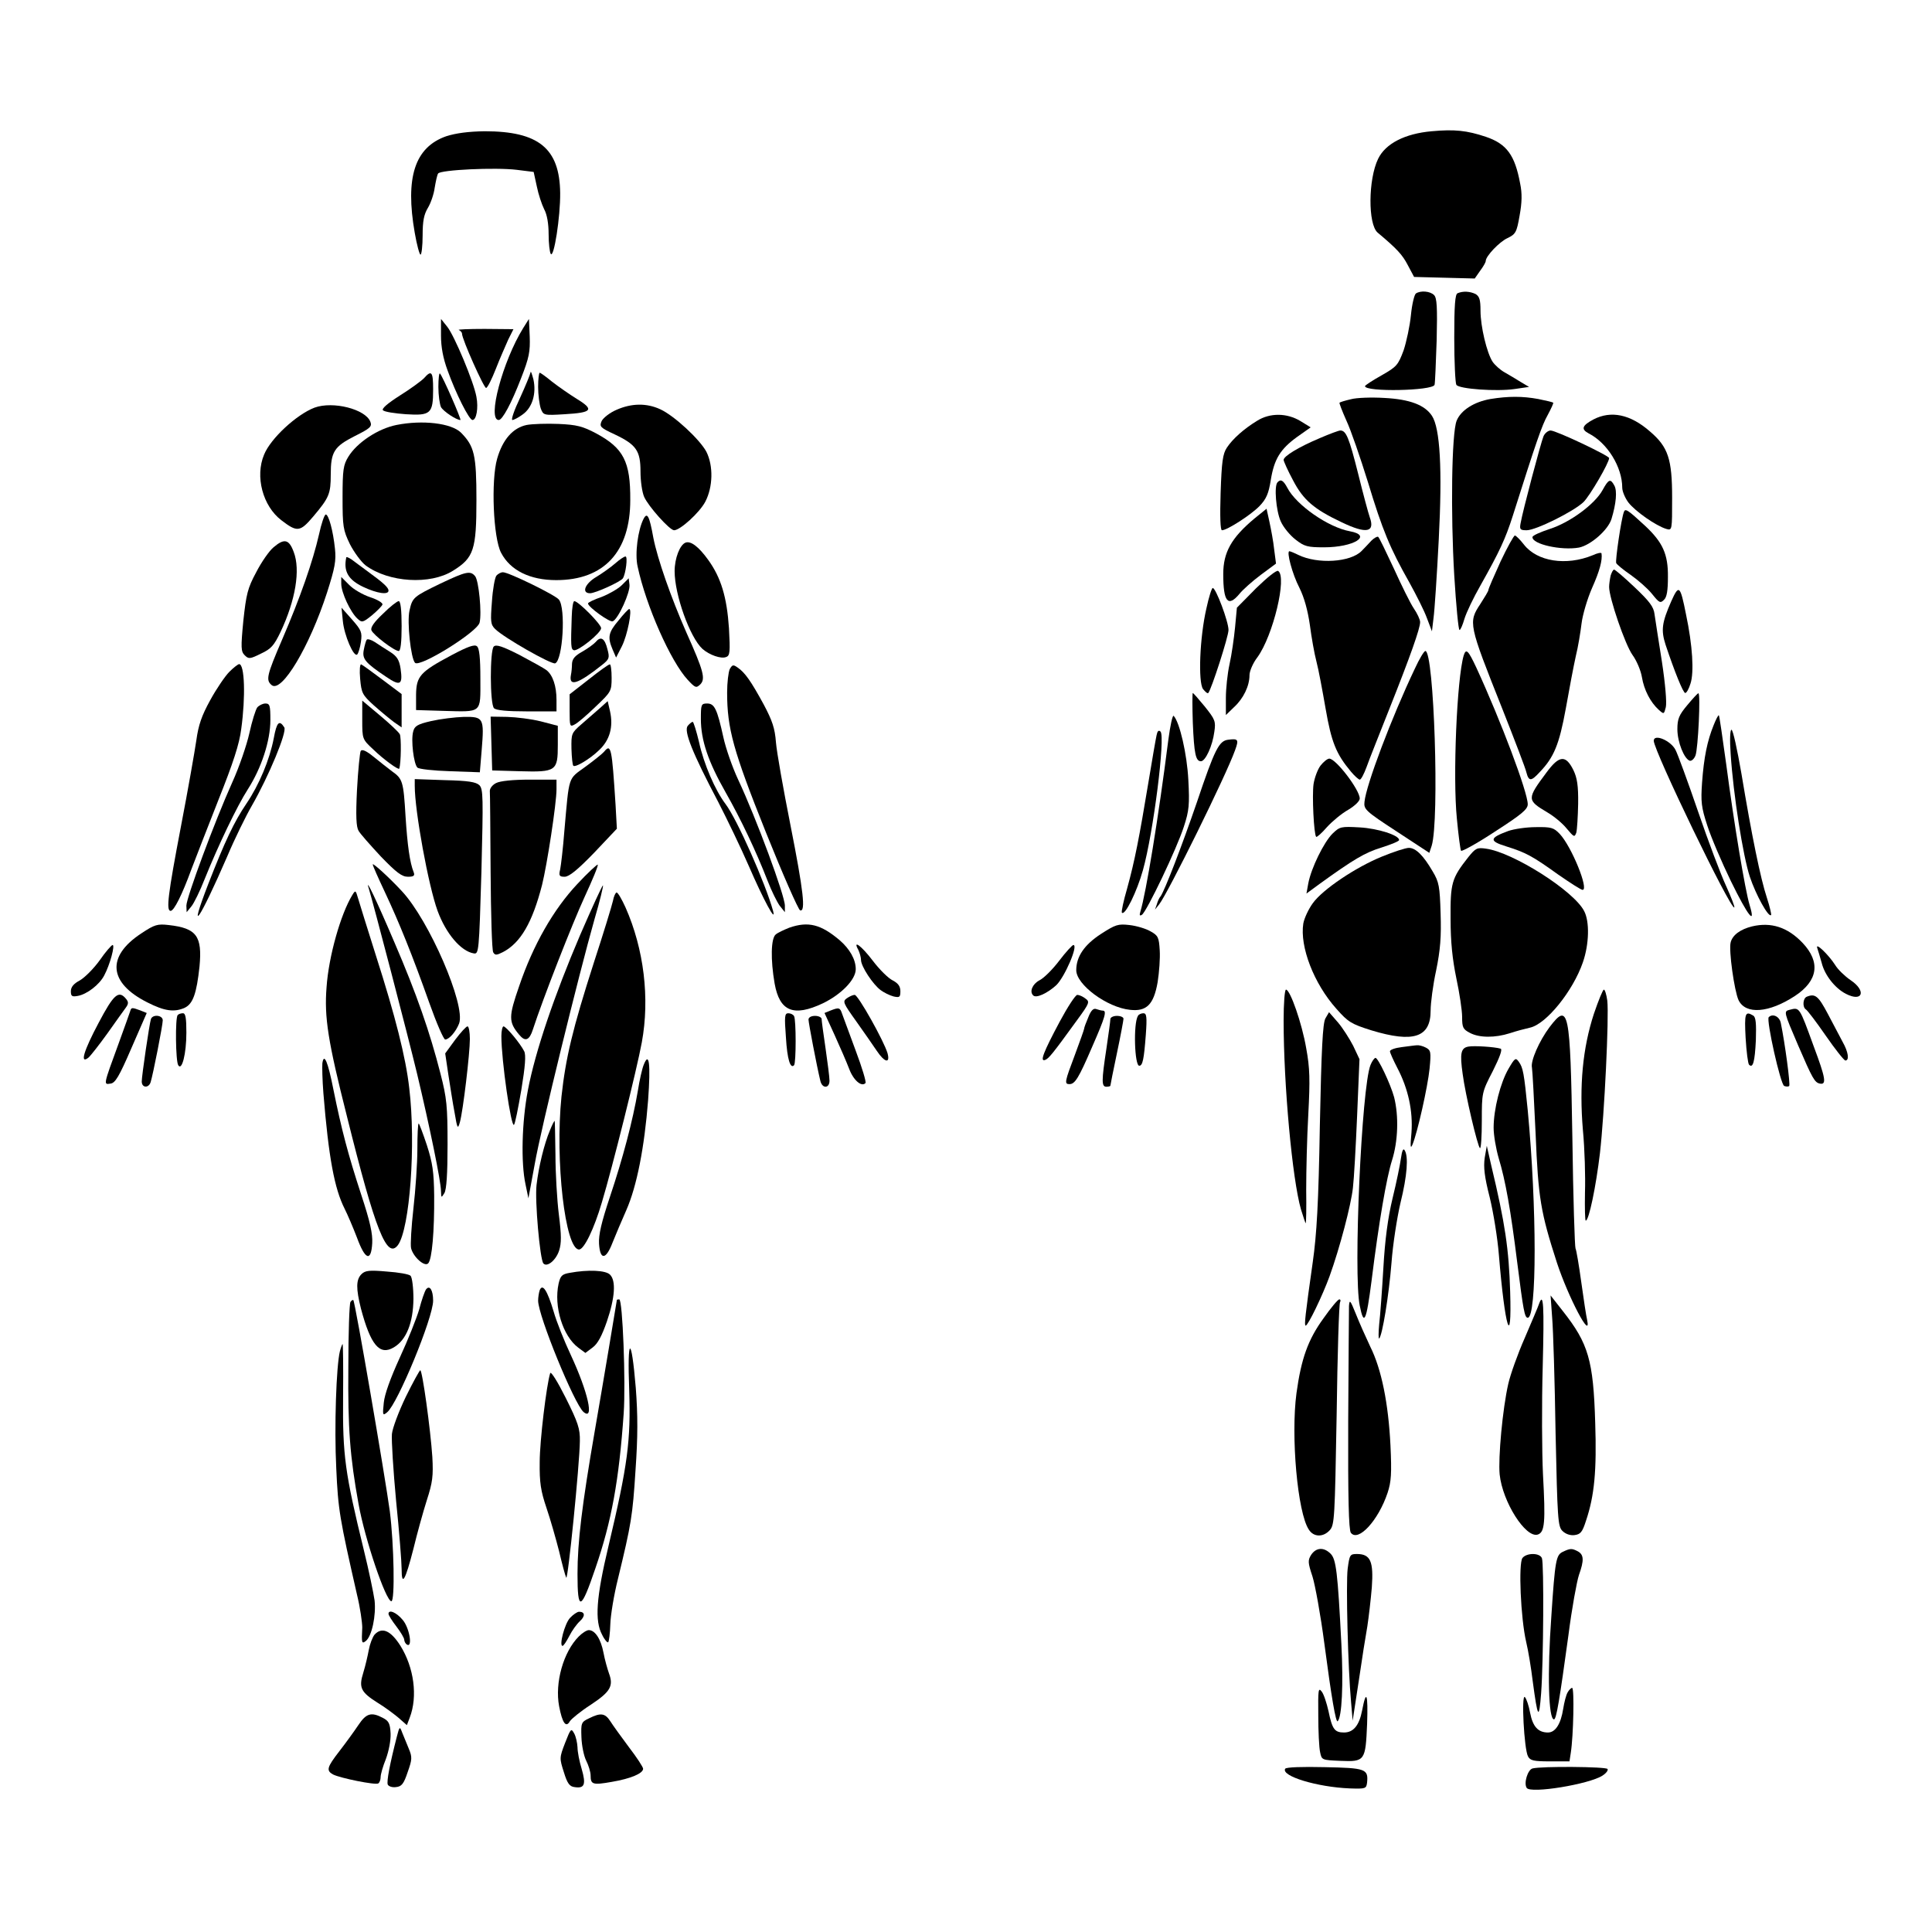 <?xml version="1.0" standalone="no"?>
<!DOCTYPE svg PUBLIC "-//W3C//DTD SVG 20010904//EN"
 "http://www.w3.org/TR/2001/REC-SVG-20010904/DTD/svg10.dtd">
<svg version="1.0" xmlns="http://www.w3.org/2000/svg"
 width="736pt" height="736pt" viewBox="0 0 736 736"
 preserveAspectRatio="xMidYMid meet">

<g transform="translate(0,736) scale(0.1,-0.1)"
fill="#000000" stroke="none">
<path d="M5454 6860 c-102 -9 -176 -47 -204 -105 -38 -78 -39 -249 -2 -281 74
-62 95 -85 115 -124 l24 -45 115 -3 116 -3 21 30 c12 16 21 32 21 37 0 18 52
73 83 87 31 15 35 22 46 86 9 49 10 84 2 122 -20 108 -51 151 -131 178 -72 24
-119 29 -206 21z"/>
<path d="M1700 6841 c-120 -42 -157 -157 -120 -368 8 -46 18 -83 22 -83 4 0 8
33 8 73 0 55 5 80 20 105 11 18 23 53 26 77 4 23 9 48 13 54 9 14 218 24 300
14 l64 -8 12 -55 c6 -30 19 -69 28 -87 11 -20 17 -55 17 -95 0 -35 4 -69 8
-75 12 -19 37 141 36 232 -2 170 -82 235 -288 235 -62 -1 -108 -7 -146 -19z"/>
<path d="M5394 6242 c-6 -4 -15 -41 -19 -82 -4 -41 -17 -102 -28 -135 -21 -56
-26 -62 -84 -95 -34 -19 -63 -38 -63 -41 -1 -23 258 -18 265 5 2 6 5 82 8 169
3 128 1 162 -10 173 -15 15 -51 18 -69 6z"/>
<path d="M5553 6243 c-10 -3 -13 -47 -13 -171 0 -92 4 -172 8 -178 10 -16 154
-26 222 -16 l55 8 -32 19 c-17 11 -45 27 -62 37 -16 9 -36 27 -45 40 -22 34
-46 134 -46 195 0 41 -4 54 -19 63 -21 10 -47 12 -68 3z"/>
<path d="M1680 6081 c0 -43 8 -86 25 -132 31 -87 82 -189 95 -189 15 0 23 46
15 88 -10 57 -84 233 -111 267 l-24 30 0 -64z"/>
<path d="M1993 6110 c-78 -126 -138 -350 -93 -350 14 0 48 63 85 159 31 79 35
102 33 159 l-3 67 -22 -35z"/>
<path d="M1748 6103 c6 -3 12 -9 12 -14 0 -21 84 -209 92 -207 6 2 22 35 37
73 15 39 37 88 47 111 l20 40 -110 1 c-61 0 -105 -2 -98 -4z"/>
<path d="M2021 5941 c-1 -7 -19 -51 -40 -97 -22 -46 -35 -84 -29 -84 5 0 23 9
39 21 37 26 53 80 41 134 -6 22 -10 34 -11 26z"/>
<path d="M1615 5919 c-11 -11 -52 -41 -92 -66 -47 -30 -70 -50 -64 -56 6 -6
45 -12 87 -15 95 -6 104 2 104 95 0 67 -6 75 -35 42z"/>
<path d="M1670 5886 c0 -32 5 -66 10 -77 9 -16 58 -49 74 -49 5 0 -68 168 -78
177 -3 4 -6 -19 -6 -51z"/>
<path d="M2050 5886 c0 -30 5 -67 10 -82 10 -26 11 -27 91 -22 105 6 114 17
47 58 -29 18 -72 48 -95 66 -23 19 -44 34 -47 34 -3 0 -6 -24 -6 -54z"/>
<path d="M5146 5839 c-22 -5 -41 -11 -43 -13 -2 -1 10 -32 26 -68 17 -36 53
-141 82 -234 56 -185 84 -252 158 -383 26 -47 57 -108 67 -136 l19 -50 6 50
c4 28 13 163 20 300 14 269 5 424 -26 471 -27 41 -84 63 -181 68 -49 3 -107 1
-128 -5z"/>
<path d="M5678 5840 c-63 -11 -113 -43 -129 -83 -19 -48 -23 -353 -9 -589 7
-115 16 -208 20 -208 4 0 12 19 19 43 7 23 34 80 61 127 72 128 95 177 123
265 89 281 111 345 133 384 13 24 23 46 21 47 -2 2 -27 8 -57 14 -60 11 -114
11 -182 0z"/>
<path d="M1198 5807 c-68 -26 -167 -117 -192 -179 -35 -83 -5 -196 66 -250 60
-46 71 -45 121 14 61 72 67 87 67 160 0 87 13 107 92 147 58 29 66 36 59 54
-18 48 -142 80 -213 54z"/>
<path d="M2349 5799 c-26 -11 -51 -31 -57 -43 -9 -21 -6 -25 50 -51 82 -39 98
-62 98 -142 0 -35 6 -78 14 -96 16 -36 97 -127 114 -127 23 0 97 67 119 109
29 56 31 136 4 190 -25 47 -123 138 -176 162 -52 24 -109 23 -166 -2z"/>
<path d="M4789 5757 c-51 -31 -93 -69 -115 -102 -16 -24 -20 -54 -24 -172 -3
-92 -1 -143 5 -143 20 0 111 59 143 92 26 27 35 48 43 99 13 80 36 118 101
165 l51 36 -39 24 c-51 31 -116 32 -165 1z"/>
<path d="M6070 5762 c-43 -23 -48 -37 -18 -53 71 -36 128 -128 128 -207 0 -14
11 -40 24 -57 26 -33 104 -88 144 -100 22 -6 22 -6 22 119 0 147 -15 193 -84
252 -75 66 -149 81 -216 46z"/>
<path d="M1510 5741 c-70 -14 -150 -67 -183 -121 -19 -31 -22 -49 -22 -155 0
-111 2 -124 28 -178 16 -31 43 -68 60 -81 88 -65 246 -75 333 -20 79 49 89 80
89 269 0 173 -8 205 -59 257 -37 36 -146 49 -246 29z"/>
<path d="M2006 5741 c-52 -11 -91 -55 -112 -128 -24 -83 -15 -303 15 -359 35
-67 110 -104 210 -104 182 0 282 108 282 305 1 147 -26 198 -130 254 -51 27
-74 33 -143 36 -46 2 -101 0 -122 -4z"/>
<path d="M5028 5691 c-81 -34 -138 -69 -138 -83 0 -5 16 -41 36 -78 39 -75 80
-110 186 -160 94 -45 127 -38 106 20 -5 14 -25 88 -44 165 -35 139 -46 165
-68 165 -6 0 -41 -13 -78 -29z"/>
<path d="M5880 5698 c-10 -24 -79 -284 -87 -330 -5 -25 -2 -28 23 -28 35 0
178 71 216 107 24 23 98 150 98 168 0 9 -202 105 -223 105 -9 0 -22 -10 -27
-22z"/>
<path d="M4867 5523 c-14 -13 -6 -109 12 -149 10 -23 36 -54 57 -70 33 -26 46
-29 108 -29 113 0 186 45 99 61 -83 15 -205 100 -239 166 -15 28 -25 34 -37
21z"/>
<path d="M6105 5493 c-29 -53 -123 -123 -201 -148 -36 -12 -66 -25 -66 -31 -2
-27 110 -52 177 -40 45 9 111 67 124 109 18 59 22 107 11 127 -15 28 -22 25
-45 -17z"/>
<path d="M4778 5384 c-87 -73 -118 -128 -118 -211 0 -106 18 -128 62 -75 13
16 49 48 81 72 l58 43 -7 54 c-3 30 -12 77 -18 105 l-11 50 -47 -38z"/>
<path d="M6186 5409 c-10 -27 -33 -184 -29 -194 2 -5 27 -26 55 -45 27 -19 64
-51 81 -72 28 -35 32 -37 46 -23 11 10 15 36 15 87 1 87 -20 132 -86 194 -67
62 -77 69 -82 53z"/>
<path d="M1215 5323 c-23 -101 -71 -239 -140 -399 -59 -137 -63 -155 -40 -174
38 -31 144 146 211 353 30 94 35 121 30 167 -7 68 -24 130 -35 130 -5 0 -17
-35 -26 -77z"/>
<path d="M2452 5384 c-22 -42 -34 -134 -23 -182 32 -150 126 -362 191 -432 29
-31 32 -32 48 -17 20 21 13 50 -53 197 -59 134 -110 280 -126 361 -15 83 -23
99 -37 73z"/>
<path d="M5224 5300 c-10 -11 -27 -29 -37 -39 -42 -43 -167 -51 -241 -15 -16
8 -31 14 -34 14 -12 0 11 -87 38 -139 19 -38 32 -87 40 -142 6 -46 17 -109 25
-139 8 -30 23 -111 35 -180 22 -127 40 -172 96 -239 14 -17 30 -31 34 -31 5 0
16 21 26 48 9 26 49 126 87 222 80 201 117 306 117 330 0 10 -11 33 -24 52
-13 19 -47 88 -76 152 -30 64 -56 119 -60 121 -4 2 -16 -5 -26 -15z"/>
<path d="M5716 5220 c-25 -55 -46 -103 -46 -108 0 -4 -14 -27 -30 -52 -47 -71
-46 -76 83 -400 47 -119 89 -228 92 -243 9 -34 18 -34 50 1 55 57 75 106 100
243 13 74 30 163 38 199 9 36 18 92 22 125 4 33 22 94 40 135 29 65 40 106 36
132 -1 4 -16 1 -33 -7 -102 -42 -213 -24 -263 41 -14 18 -30 34 -34 34 -4 0
-29 -45 -55 -100z"/>
<path d="M1042 5275 c-16 -13 -46 -56 -66 -95 -33 -61 -38 -84 -49 -185 -10
-103 -9 -117 5 -131 15 -15 20 -15 62 6 39 18 50 31 75 83 57 121 76 236 50
304 -18 49 -36 53 -77 18z"/>
<path d="M2612 5293 c-22 -8 -42 -60 -42 -109 0 -90 58 -252 106 -296 26 -23
71 -39 90 -31 15 5 16 19 11 110 -8 118 -30 192 -79 260 -36 50 -66 73 -86 66z"/>
<path d="M1319 5236 c-11 -53 8 -85 65 -112 53 -25 96 -31 96 -14 0 12 -20 30
-79 73 -24 18 -52 38 -62 46 -11 7 -20 11 -20 7z"/>
<path d="M2344 5214 c-16 -14 -48 -37 -71 -51 -45 -26 -59 -63 -25 -63 20 0
117 44 125 57 11 18 19 83 10 83 -6 0 -23 -12 -39 -26z"/>
<path d="M4785 5119 l-73 -74 -7 -75 c-4 -41 -13 -104 -21 -140 -8 -36 -14
-94 -14 -129 l0 -65 31 30 c36 33 59 81 59 122 0 15 13 46 30 68 60 82 114
308 79 329 -6 4 -43 -26 -84 -66z"/>
<path d="M6136 5168 c-3 -13 -6 -33 -6 -44 0 -42 61 -220 89 -259 16 -22 32
-60 36 -85 8 -48 32 -95 64 -124 20 -18 20 -17 27 10 4 17 -2 89 -15 174 -13
80 -25 161 -28 180 -3 28 -19 49 -76 103 -39 37 -74 67 -78 67 -4 0 -9 -10
-13 -22z"/>
<path d="M1678 5137 c-103 -50 -107 -53 -118 -103 -10 -43 5 -182 21 -199 18
-19 237 117 246 153 9 36 -3 160 -17 177 -18 22 -35 18 -132 -28z"/>
<path d="M1891 5167 c-6 -8 -14 -52 -17 -99 -6 -76 -5 -87 12 -104 33 -33 214
-136 229 -131 29 12 41 211 14 243 -15 18 -191 104 -213 104 -8 0 -19 -6 -25
-13z"/>
<path d="M1300 5136 c0 -33 35 -108 61 -132 18 -17 21 -16 56 12 20 17 38 35
40 41 2 6 -19 19 -47 28 -27 9 -64 30 -80 47 l-30 30 0 -26z"/>
<path d="M2369 5131 c-14 -14 -49 -34 -77 -45 -29 -10 -52 -21 -52 -25 1 -14
82 -72 94 -68 21 8 68 112 64 140 l-3 24 -26 -26z"/>
<path d="M4596 5043 c-26 -112 -32 -282 -13 -308 9 -11 17 -18 20 -15 12 14
77 215 77 240 0 32 -48 160 -60 160 -4 0 -15 -35 -24 -77z"/>
<path d="M6367 5070 c-36 -82 -40 -110 -22 -166 34 -102 67 -184 75 -184 5 0
14 16 20 36 14 42 8 145 -17 263 -22 111 -27 116 -56 51z"/>
<path d="M1459 5022 c-34 -32 -48 -52 -44 -63 7 -18 87 -79 104 -79 7 0 11 33
11 95 0 61 -4 95 -11 95 -6 0 -33 -21 -60 -48z"/>
<path d="M2178 5010 c-4 -113 -3 -123 8 -127 16 -5 104 66 104 84 0 15 -86
102 -102 103 -5 0 -9 -27 -10 -60z"/>
<path d="M1306 4995 c5 -55 42 -141 55 -128 4 4 11 26 14 48 5 36 2 44 -34 85
l-40 45 5 -50z"/>
<path d="M2356 4996 c-39 -46 -42 -64 -22 -111 l13 -30 22 43 c21 41 41 142
28 142 -3 0 -22 -20 -41 -44z"/>
<path d="M1397 4923 c-3 -4 -8 -22 -11 -38 -7 -35 4 -49 86 -104 53 -36 63
-30 54 32 -5 33 -14 47 -39 63 -18 11 -44 28 -59 38 -14 9 -28 13 -31 9z"/>
<path d="M2270 4915 c-7 -8 -30 -25 -51 -37 -29 -16 -39 -28 -40 -47 0 -14 -2
-33 -4 -42 -9 -47 27 -35 120 39 26 21 28 26 19 59 -10 41 -25 51 -44 28z"/>
<path d="M1720 4864 c-120 -64 -134 -80 -135 -151 l0 -58 100 -3 c154 -4 145
-12 145 122 0 80 -4 117 -13 124 -9 8 -35 -1 -97 -34z"/>
<path d="M1881 4897 c-15 -15 -15 -219 1 -235 8 -8 50 -12 125 -12 l113 0 0
44 c0 52 -14 94 -38 113 -9 7 -56 33 -103 58 -65 33 -89 41 -98 32z"/>
<path d="M5390 4813 c-89 -187 -186 -444 -192 -508 -3 -28 4 -35 122 -112
l125 -82 9 27 c30 97 9 742 -24 742 -5 0 -23 -30 -40 -67z"/>
<path d="M5576 4863 c-26 -88 -42 -464 -26 -622 6 -63 13 -118 16 -122 2 -4
61 28 129 73 101 65 125 85 125 104 0 46 -102 317 -196 521 -31 66 -39 74 -48
46z"/>
<path d="M874 4801 c-16 -16 -49 -64 -73 -108 -33 -60 -45 -95 -53 -153 -6
-41 -32 -190 -59 -330 -49 -257 -57 -320 -39 -320 13 0 44 62 79 158 16 42 63
163 104 267 55 138 79 211 86 268 17 123 13 247 -8 247 -4 0 -21 -13 -37 -29z"/>
<path d="M1372 4774 c5 -54 8 -61 52 -101 27 -24 61 -52 77 -64 l29 -20 0 63
0 64 -72 54 c-40 30 -77 57 -82 59 -5 2 -7 -23 -4 -55z"/>
<path d="M2243 4772 l-73 -57 0 -63 c0 -59 1 -62 19 -52 11 5 47 36 80 68 59
56 61 59 61 110 0 28 -3 52 -7 51 -5 0 -41 -26 -80 -57z"/>
<path d="M2780 4811 c-5 -11 -10 -51 -10 -89 0 -137 23 -221 147 -531 65 -162
124 -296 131 -299 22 -7 13 73 -37 326 -27 136 -52 277 -55 314 -4 54 -14 83
-47 145 -48 88 -71 121 -99 140 -17 12 -20 11 -30 -6z"/>
<path d="M4544 4608 c5 -120 11 -148 31 -148 17 0 44 58 51 112 6 40 3 47 -36
96 -23 28 -44 52 -46 52 -2 0 -2 -51 0 -112z"/>
<path d="M6428 4674 c-32 -38 -38 -53 -38 -92 0 -49 26 -113 47 -120 7 -2 17
7 22 20 10 26 20 238 11 237 -3 0 -22 -21 -42 -45z"/>
<path d="M1380 4618 c0 -74 0 -74 43 -114 38 -37 96 -79 98 -72 7 20 8 121 2
131 -4 8 -38 40 -75 71 l-68 57 0 -73z"/>
<path d="M2285 4662 c-17 -15 -48 -42 -70 -61 -38 -33 -39 -36 -38 -94 1 -33
4 -61 7 -64 7 -8 63 25 99 60 40 38 54 88 41 147 l-9 39 -30 -27z"/>
<path d="M980 4665 c-6 -8 -20 -52 -30 -98 -10 -45 -39 -130 -65 -187 -67
-149 -175 -440 -175 -470 l1 -25 18 22 c10 12 33 59 51 105 52 129 123 277
164 341 52 81 86 185 86 264 0 55 -2 63 -19 63 -10 0 -24 -7 -31 -15z"/>
<path d="M2670 4621 c0 -81 28 -163 94 -279 59 -104 116 -224 160 -337 15 -39
36 -81 46 -95 l20 -25 0 25 c0 38 -109 333 -178 480 -22 47 -47 119 -56 160
-24 109 -34 130 -62 130 -23 0 -24 -4 -24 -59z"/>
<path d="M4451 4543 c-38 -299 -85 -585 -107 -657 -4 -13 -2 -16 6 -11 18 11
134 254 160 336 20 61 22 84 17 178 -5 98 -33 220 -56 244 -4 4 -13 -37 -20
-90z"/>
<path d="M6528 4597 c-24 -59 -37 -122 -44 -219 -5 -72 -3 -93 20 -163 14 -44
55 -140 90 -212 65 -133 96 -172 71 -90 -17 56 -59 308 -89 536 -14 101 -26
185 -28 186 -2 2 -11 -15 -20 -38z"/>
<path d="M1642 4613 c-52 -12 -63 -19 -68 -40 -9 -32 2 -123 16 -137 6 -6 61
-12 125 -14 l113 -4 7 85 c10 122 7 127 -68 126 -34 -1 -90 -8 -125 -16z"/>
<path d="M1872 4528 l3 -103 105 -3 c139 -4 145 1 145 100 l0 73 -65 17 c-36
9 -93 16 -128 17 l-63 1 3 -102z"/>
<path d="M1043 4548 c-16 -83 -56 -178 -104 -249 -47 -69 -83 -146 -145 -305
-80 -207 -34 -140 71 102 29 69 72 156 94 194 65 113 135 282 124 299 -19 30
-29 20 -40 -41z"/>
<path d="M2620 4595 c-16 -19 17 -102 116 -290 34 -66 87 -176 117 -245 55
-127 105 -220 92 -170 -29 105 -137 349 -181 407 -40 53 -83 153 -101 236 -10
42 -21 77 -24 77 -4 0 -12 -7 -19 -15z"/>
<path d="M4406 4559 c-3 -13 -17 -94 -31 -179 -35 -211 -52 -299 -81 -404 -14
-48 -23 -90 -20 -93 12 -12 57 80 80 162 40 143 86 509 67 528 -7 7 -12 2 -15
-14z"/>
<path d="M6593 4488 c10 -155 47 -389 73 -468 23 -69 71 -156 81 -146 2 2 -5
32 -16 66 -24 72 -58 238 -97 473 -16 92 -32 167 -38 167 -5 0 -7 -37 -3 -92z"/>
<path d="M4679 4542 c-35 -4 -51 -35 -119 -237 -57 -166 -123 -338 -139 -360
-5 -5 -11 -19 -14 -30 l-7 -20 16 20 c33 42 255 491 289 587 15 41 12 45 -26
40z"/>
<path d="M6300 4538 c1 -40 294 -647 307 -635 2 3 -12 39 -31 81 -20 43 -68
170 -107 284 -39 114 -78 220 -86 235 -18 36 -83 63 -83 35z"/>
<path d="M1374 4499 c-3 -6 -10 -73 -14 -148 -5 -100 -3 -141 6 -156 6 -11 45
-55 85 -98 59 -61 80 -77 103 -77 22 0 27 4 22 17 -15 37 -24 104 -31 212 -8
135 -11 144 -52 173 -17 13 -49 38 -71 56 -27 22 -43 29 -48 21z"/>
<path d="M2301 4496 c-6 -7 -38 -33 -71 -57 -67 -49 -61 -30 -80 -244 -5 -66
-13 -132 -16 -147 -6 -24 -3 -28 17 -28 17 0 49 26 112 91 l87 92 -5 91 c-14
218 -17 235 -44 202z"/>
<path d="M5031 4444 c-11 -14 -23 -46 -27 -71 -6 -43 1 -191 10 -201 3 -2 21
14 41 37 20 22 56 52 81 66 25 15 44 33 44 43 0 33 -91 152 -116 152 -7 0 -22
-12 -33 -26z"/>
<path d="M5892 4418 c-76 -102 -76 -106 3 -153 24 -14 57 -41 73 -61 28 -33
30 -35 37 -16 3 12 6 61 7 110 1 69 -4 99 -18 128 -29 59 -54 57 -102 -8z"/>
<path d="M1580 4366 c0 -96 52 -380 87 -476 32 -87 89 -154 138 -162 19 -3 20
5 29 311 7 284 7 315 -8 330 -13 12 -42 17 -131 19 l-115 4 0 -26z"/>
<path d="M1890 4377 c-14 -7 -24 -20 -24 -30 1 -9 2 -149 3 -309 1 -161 5
-299 10 -306 7 -12 13 -11 37 1 67 35 112 112 149 256 19 76 55 310 55 364 l0
37 -102 0 c-63 0 -113 -5 -128 -13z"/>
<path d="M5076 4184 c-33 -33 -81 -131 -92 -189 l-7 -39 49 36 c130 94 174
120 236 139 37 12 68 24 68 29 0 18 -80 44 -150 48 -72 4 -76 3 -104 -24z"/>
<path d="M5745 4194 c-71 -26 -73 -38 -8 -58 76 -24 99 -36 198 -107 46 -32
88 -59 94 -59 25 0 -42 165 -87 213 -23 24 -32 27 -91 26 -36 0 -84 -7 -106
-15z"/>
<path d="M5265 4097 c-101 -41 -227 -126 -264 -178 -16 -22 -32 -56 -36 -77
-14 -88 40 -229 126 -325 45 -51 57 -58 133 -82 161 -49 226 -27 226 75 0 29
9 98 21 153 16 78 20 129 17 217 -3 103 -6 120 -30 160 -36 62 -65 90 -91 90
-12 0 -58 -15 -102 -33z"/>
<path d="M5593 4094 c-63 -80 -68 -98 -67 -234 0 -89 7 -154 22 -227 12 -56
22 -122 22 -147 0 -40 3 -47 30 -61 36 -19 96 -19 152 -1 24 8 58 17 76 21 62
13 164 139 202 249 24 69 26 155 5 195 -39 77 -271 224 -374 238 -34 5 -40 2
-68 -33z"/>
<path d="M1420 4067 c0 -5 21 -52 46 -105 55 -117 105 -241 170 -424 27 -76
54 -138 60 -138 15 0 41 30 53 61 26 69 -114 393 -218 504 -49 53 -111 109
-111 102z"/>
<path d="M2199 3992 c-91 -97 -168 -232 -221 -388 -41 -118 -41 -137 0 -186
23 -28 39 -21 52 20 38 117 150 403 197 505 30 65 53 120 50 123 -2 2 -38 -31
-78 -74z"/>
<path d="M1405 3975 c16 -52 149 -560 184 -706 47 -197 91 -410 91 -447 1 -26
1 -26 13 -7 8 14 12 73 12 185 0 146 -3 177 -27 270 -40 157 -91 304 -175 499
-69 162 -114 256 -98 206z"/>
<path d="M2210 3798 c-99 -232 -171 -444 -199 -591 -23 -121 -27 -276 -9 -359
l11 -53 24 130 c24 137 168 723 228 934 20 68 34 126 32 128 -2 2 -41 -83 -87
-189z"/>
<path d="M1342 3950 c-44 -72 -90 -233 -98 -351 -9 -114 5 -205 78 -493 108
-434 152 -545 194 -489 45 62 69 383 43 598 -13 116 -53 274 -127 505 -32 102
-63 200 -68 218 -9 31 -10 32 -22 12z"/>
<path d="M2335 3928 c-4 -18 -36 -123 -72 -233 -82 -255 -108 -365 -124 -512
-25 -244 14 -583 67 -583 19 0 57 78 87 180 40 133 133 505 152 609 31 168 8
356 -62 514 -14 31 -29 57 -34 57 -4 0 -11 -15 -14 -32z"/>
<path d="M538 3804 c-134 -88 -124 -189 24 -263 65 -33 102 -38 142 -20 31 15
45 54 56 157 11 116 -11 146 -117 158 -43 5 -54 2 -105 -32z"/>
<path d="M3007 3826 c-20 -8 -44 -19 -52 -26 -18 -15 -20 -95 -4 -187 19 -106
72 -128 184 -75 70 34 125 90 125 130 0 37 -23 77 -61 110 -72 61 -120 73
-192 48z"/>
<path d="M4194 3802 c-63 -41 -94 -86 -94 -138 0 -55 117 -142 205 -151 63 -7
90 20 105 105 6 38 10 92 8 122 -3 49 -6 56 -35 72 -17 10 -53 21 -80 24 -44
5 -53 2 -109 -34z"/>
<path d="M6675 3831 c-45 -11 -75 -33 -82 -61 -8 -30 14 -185 30 -220 27 -56
116 -49 215 16 88 58 98 129 29 202 -57 60 -120 80 -192 63z"/>
<path d="M380 3702 c-23 -32 -57 -66 -76 -77 -23 -12 -34 -25 -34 -41 0 -19 4
-22 26 -18 35 6 83 43 101 78 22 41 42 116 32 116 -4 0 -27 -26 -49 -58z"/>
<path d="M3270 3741 c5 -11 10 -28 10 -38 0 -24 45 -93 75 -115 12 -9 34 -20
49 -24 23 -5 26 -3 26 20 0 18 -8 30 -29 41 -17 8 -51 42 -76 75 -44 58 -78
82 -55 41z"/>
<path d="M4035 3700 c-25 -33 -59 -67 -76 -75 -26 -14 -38 -43 -23 -57 11 -12
54 8 88 39 32 31 85 153 65 153 -4 0 -29 -27 -54 -60z"/>
<path d="M6923 3748 c3 -9 11 -35 17 -57 12 -47 51 -96 92 -117 64 -33 79 11
18 52 -22 15 -49 41 -59 58 -25 39 -77 89 -68 64z"/>
<path d="M4890 3472 c0 -245 33 -604 66 -719 9 -29 17 -53 18 -53 2 0 3 57 2
128 0 70 3 199 8 287 7 132 6 176 -8 252 -16 94 -61 223 -77 223 -5 0 -9 -53
-9 -118z"/>
<path d="M6072 3498 c-43 -132 -56 -274 -42 -442 7 -72 10 -179 8 -239 -1 -59
0 -107 3 -107 12 0 39 130 54 257 17 148 35 518 28 581 -3 23 -9 42 -13 42 -4
0 -21 -42 -38 -92z"/>
<path d="M376 3464 c-57 -107 -73 -160 -39 -133 9 8 41 49 72 92 31 44 62 87
70 98 11 15 11 22 1 34 -28 34 -47 17 -104 -91z"/>
<path d="M3226 3557 c-17 -12 -14 -18 36 -88 29 -41 64 -91 78 -112 30 -45 52
-50 41 -9 -14 47 -112 222 -125 222 -7 0 -20 -6 -30 -13z"/>
<path d="M4037 3468 c-63 -118 -76 -153 -56 -146 14 5 28 22 123 153 47 64 48
69 31 81 -10 8 -24 14 -31 14 -7 0 -37 -46 -67 -102z"/>
<path d="M6883 3563 c-15 -6 -17 -39 -4 -48 6 -3 40 -48 76 -100 36 -52 70
-95 75 -95 16 0 11 33 -10 70 -10 19 -36 68 -57 108 -36 68 -48 78 -80 65z"/>
<path d="M496 3508 c-2 -7 -22 -62 -44 -123 -59 -161 -58 -157 -31 -153 18 2
33 27 80 136 l58 133 -25 10 c-32 12 -34 11 -38 -3z"/>
<path d="M3163 3510 l-22 -9 38 -83 c21 -46 46 -104 56 -130 16 -43 47 -70 62
-54 4 3 -13 59 -37 123 -24 65 -47 128 -52 141 -8 24 -12 25 -45 12z"/>
<path d="M4146 3485 c-9 -21 -16 -40 -16 -44 0 -3 -16 -48 -35 -99 -39 -103
-41 -112 -21 -112 21 0 35 22 87 143 50 114 56 137 40 137 -5 0 -16 3 -25 6
-10 4 -20 -5 -30 -31z"/>
<path d="M6817 3513 c-22 -6 -22 -7 32 -133 56 -130 64 -144 84 -148 26 -5 22
20 -24 143 -55 151 -53 148 -92 138z"/>
<path d="M677 3493 c-10 -9 -8 -176 2 -191 14 -23 31 44 31 124 0 55 -3 74
-13 74 -8 0 -17 -3 -20 -7z"/>
<path d="M2994 3408 c5 -84 17 -121 31 -106 8 8 8 174 0 187 -3 6 -13 11 -22
11 -14 0 -15 -12 -9 -92z"/>
<path d="M4335 3490 c-18 -29 -13 -190 5 -190 13 0 18 25 25 118 5 68 3 82 -9
82 -8 0 -18 -4 -21 -10z"/>
<path d="M5049 3480 c-10 -19 -15 -115 -21 -408 -5 -297 -12 -414 -27 -520
-29 -204 -33 -242 -27 -242 9 0 64 114 91 188 39 108 82 272 89 337 4 33 11
157 16 275 l9 215 -24 51 c-14 27 -40 68 -58 89 l-34 39 -14 -24z"/>
<path d="M6650 3406 c3 -52 9 -98 13 -102 15 -15 22 11 26 93 2 64 0 88 -10
94 -31 19 -34 9 -29 -85z"/>
<path d="M575 3478 c-6 -19 -35 -216 -35 -238 0 -25 27 -26 34 -2 9 29 46 216
46 235 0 20 -38 24 -45 5z"/>
<path d="M3080 3476 c0 -12 31 -175 45 -233 7 -31 35 -30 35 0 0 13 -7 68 -15
123 -8 54 -15 105 -15 112 0 6 -11 12 -25 12 -15 0 -25 -6 -25 -14z"/>
<path d="M4230 3478 c0 -7 -7 -58 -15 -112 -19 -125 -19 -146 0 -146 8 0 15 2
15 4 0 2 11 58 25 124 14 66 25 126 25 131 0 6 -11 11 -25 11 -14 0 -25 -6
-25 -12z"/>
<path d="M5903 3447 c-39 -52 -73 -129 -67 -154 2 -10 8 -124 14 -253 10 -244
19 -298 81 -490 43 -131 133 -303 115 -217 -3 12 -13 76 -22 142 -9 66 -19
124 -22 129 -3 6 -9 195 -12 420 -8 491 -14 519 -87 423z"/>
<path d="M6738 3485 c-10 -11 45 -257 59 -262 8 -3 16 -3 19 0 5 5 -16 162
-32 240 -5 25 -31 37 -46 22z"/>
<path d="M1734 3399 l-38 -52 12 -81 c7 -44 17 -110 24 -146 10 -60 12 -63 20
-35 12 43 38 261 38 317 0 26 -4 48 -9 48 -5 0 -26 -23 -47 -51z"/>
<path d="M1910 3413 c0 -93 37 -349 48 -338 4 3 16 63 28 133 15 91 18 133 11
147 -15 30 -69 95 -79 95 -4 0 -8 -17 -8 -37z"/>
<path d="M5340 3371 c-25 -3 -45 -10 -45 -16 0 -5 13 -34 28 -63 42 -80 60
-165 54 -247 -5 -53 -4 -64 4 -45 19 46 58 220 65 289 6 63 5 70 -14 80 -11 6
-27 10 -34 9 -7 0 -33 -4 -58 -7z"/>
<path d="M5594 3373 c-29 -5 -33 -26 -22 -104 10 -78 57 -277 66 -283 4 -2 7
45 7 104 0 107 0 109 42 190 26 52 37 82 30 85 -23 7 -102 12 -123 8z"/>
<path d="M1228 3309 c-1 -13 0 -64 4 -114 20 -245 42 -363 81 -440 11 -22 32
-71 47 -110 31 -85 54 -93 58 -21 2 36 -8 82 -42 185 -50 153 -75 248 -106
401 -21 107 -36 141 -42 99z"/>
<path d="M2452 3303 c-6 -15 -16 -59 -22 -98 -19 -113 -58 -260 -106 -403 -33
-99 -44 -146 -42 -180 4 -63 26 -62 51 3 11 28 35 84 53 125 40 91 69 239 83
419 10 138 4 188 -17 134z"/>
<path d="M5221 3303 c-34 -83 -66 -798 -41 -917 16 -80 25 -60 45 95 28 225
57 393 78 459 23 73 26 168 8 240 -14 51 -61 150 -71 150 -4 0 -13 -12 -19
-27z"/>
<path d="M5747 3289 c-31 -53 -57 -154 -57 -225 0 -29 9 -80 19 -115 26 -85
46 -198 71 -399 23 -181 28 -210 40 -210 35 0 35 420 0 790 -14 142 -18 163
-34 185 -12 17 -15 15 -39 -26z"/>
<path d="M2095 3054 c-22 -52 -43 -139 -51 -208 -7 -59 13 -284 26 -299 14
-16 48 12 60 49 9 28 9 58 -1 137 -7 56 -13 159 -13 229 -1 71 -2 128 -3 128
-2 0 -10 -16 -18 -36z"/>
<path d="M1590 2982 c0 -53 -7 -155 -15 -225 -8 -71 -12 -139 -9 -152 8 -33
51 -72 65 -58 15 15 24 124 23 258 -1 90 -6 125 -28 193 -15 45 -29 82 -31 82
-3 0 -5 -44 -5 -98z"/>
<path d="M5337 2948 c-3 -23 -17 -92 -32 -153 -18 -75 -29 -159 -35 -265 -5
-85 -12 -182 -16 -215 -3 -33 -3 -57 0 -54 12 11 37 164 47 289 5 69 21 171
34 227 26 105 31 178 16 201 -5 9 -10 -1 -14 -30z"/>
<path d="M5656 2949 c-5 -35 -1 -72 19 -150 14 -57 30 -156 35 -219 23 -280
50 -366 43 -140 -5 162 -19 259 -72 480 l-17 75 -8 -46z"/>
<path d="M1377 2506 c-21 -21 -21 -55 -2 -131 37 -139 71 -180 125 -148 48 28
74 94 75 185 0 42 -5 82 -11 88 -6 6 -46 13 -90 16 -67 6 -83 4 -97 -10z"/>
<path d="M2170 2511 c-29 -5 -35 -11 -42 -41 -19 -87 16 -200 75 -244 l27 -20
28 21 c19 14 35 44 54 99 31 91 35 155 12 178 -16 17 -84 20 -154 7z"/>
<path d="M1623 2448 c-5 -7 -17 -41 -26 -76 -10 -34 -43 -117 -74 -184 -36
-79 -58 -140 -61 -172 -5 -48 -4 -50 13 -36 40 33 175 360 175 425 0 40 -13
61 -27 43z"/>
<path d="M2056 2445 c-3 -9 -6 -27 -6 -40 0 -57 138 -394 173 -424 42 -35 17
76 -48 216 -25 53 -55 128 -66 167 -24 80 -42 108 -53 81z"/>
<path d="M5913 2340 c4 -47 10 -244 13 -439 7 -329 9 -356 26 -373 12 -12 30
-18 46 -16 23 3 30 11 44 55 32 95 41 190 35 373 -7 238 -26 302 -123 425
l-47 60 6 -85z"/>
<path d="M1335 2400 c-4 -6 -8 -118 -8 -248 -2 -234 6 -340 39 -522 24 -134
104 -370 125 -370 14 0 10 216 -6 343 -18 132 -132 798 -139 804 -2 2 -7 -1
-11 -7z"/>
<path d="M2350 2408 c-1 -8 -53 -320 -84 -498 -49 -284 -66 -424 -66 -546 0
-145 13 -141 68 21 62 180 90 335 108 591 8 119 -4 434 -17 434 -5 0 -9 -1 -9
-2z"/>
<path d="M5042 2338 c-59 -81 -85 -154 -103 -285 -22 -164 4 -456 47 -520 18
-29 55 -30 80 -2 18 20 19 47 26 439 3 231 9 424 13 429 3 6 2 11 -3 11 -5 0
-32 -32 -60 -72z"/>
<path d="M5139 2385 c0 -16 -2 -214 -3 -439 -1 -293 2 -413 10 -425 28 -37
105 47 140 152 14 42 16 74 11 181 -8 160 -34 290 -77 376 -17 36 -42 92 -55
125 -21 52 -24 56 -26 30z"/>
<path d="M5863 2393 c-3 -10 -28 -68 -54 -129 -27 -61 -55 -140 -63 -175 -22
-96 -39 -283 -33 -346 11 -105 99 -243 145 -229 27 9 30 46 20 230 -4 83 -5
267 -1 409 6 236 3 287 -14 240z"/>
<path d="M1295 2213 c-14 -56 -22 -290 -14 -447 7 -158 13 -191 79 -481 12
-49 20 -106 20 -125 -3 -59 -2 -64 14 -51 23 19 39 97 33 154 -4 28 -22 115
-41 192 -72 295 -81 360 -79 583 1 111 0 202 -2 202 -1 0 -6 -12 -10 -27z"/>
<path d="M2397 2064 c6 -193 -5 -282 -79 -594 -47 -197 -53 -285 -24 -338 9
-19 20 -31 23 -28 3 3 7 34 8 68 1 35 14 113 29 173 51 210 56 241 67 414 9
128 9 209 1 314 -17 204 -33 198 -25 -9z"/>
<path d="M1546 2039 c-27 -56 -51 -120 -53 -142 -2 -23 5 -138 16 -255 12
-117 21 -234 21 -259 0 -69 14 -44 45 77 14 58 37 141 51 185 22 68 25 92 21
165 -7 105 -38 330 -46 330 -3 -1 -28 -46 -55 -101z"/>
<path d="M2096 2129 c-14 -44 -40 -258 -40 -339 -1 -78 4 -110 26 -175 15 -44
36 -118 48 -165 11 -47 23 -92 27 -100 6 -16 51 430 52 520 1 47 -7 71 -54
165 -30 60 -56 102 -59 94z"/>
<path d="M4995 1437 c-13 -21 -13 -29 5 -83 10 -32 31 -147 45 -254 27 -205
44 -305 51 -297 16 16 22 138 14 294 -14 274 -20 323 -41 344 -26 26 -55 24
-74 -4z"/>
<path d="M5953 1448 c-25 -12 -29 -32 -43 -243 -16 -222 -11 -395 10 -395 9 0
21 73 55 321 13 102 32 205 40 229 20 56 19 77 -4 90 -23 12 -29 12 -58 -2z"/>
<path d="M5134 1384 c-7 -57 1 -380 13 -509 l6 -70 23 150 c12 83 27 177 33
210 5 33 13 100 17 148 7 99 -5 127 -57 127 -26 0 -28 -3 -35 -56z"/>
<path d="M5800 1425 c-16 -20 -7 -230 14 -320 8 -33 19 -100 25 -150 19 -142
24 -150 32 -45 9 122 11 494 3 514 -8 21 -58 21 -74 1z"/>
<path d="M1480 1212 c0 -5 13 -26 30 -48 16 -21 30 -44 30 -51 0 -6 5 -15 10
-18 23 -14 10 64 -16 94 -24 29 -54 41 -54 23z"/>
<path d="M2171 1196 c-20 -22 -42 -106 -28 -106 4 0 15 17 26 38 10 20 28 45
40 56 21 19 20 36 -3 36 -7 0 -23 -11 -35 -24z"/>
<path d="M1427 1133 c-8 -10 -18 -36 -22 -58 -4 -22 -13 -61 -21 -87 -18 -57
-10 -74 55 -115 25 -15 60 -41 78 -56 l33 -29 11 29 c31 81 16 191 -36 274
-37 58 -70 72 -98 42z"/>
<path d="M2205 1126 c-59 -59 -92 -177 -75 -266 12 -63 26 -84 41 -57 6 9 41
38 80 63 74 49 87 71 69 119 -6 17 -16 52 -21 79 -10 52 -32 86 -56 86 -8 0
-25 -11 -38 -24z"/>
<path d="M5022 825 c0 -60 3 -123 7 -140 6 -30 7 -30 77 -33 94 -4 96 0 102
141 4 114 -3 135 -19 51 -11 -57 -33 -84 -69 -84 -36 0 -45 13 -59 81 -7 31
-18 65 -26 75 -13 17 -14 6 -13 -91z"/>
<path d="M5972 913 c-6 -10 -13 -38 -17 -63 -9 -58 -30 -90 -58 -90 -38 0 -58
23 -68 75 -5 27 -14 54 -20 60 -14 13 -3 -199 12 -226 8 -16 22 -19 84 -19
l74 0 5 33 c10 63 14 247 5 247 -4 0 -12 -8 -17 -17z"/>
<path d="M1365 788 c-16 -24 -48 -68 -72 -99 -48 -62 -51 -74 -24 -89 28 -14
161 -41 172 -34 5 3 9 14 9 24 0 11 9 42 20 69 11 30 19 70 18 97 -2 39 -7 48
-30 60 -44 23 -63 17 -93 -28z"/>
<path d="M2244 814 c-30 -14 -31 -18 -29 -72 1 -31 9 -71 18 -89 9 -18 17 -43
17 -57 0 -34 8 -37 81 -24 71 12 119 32 119 50 0 6 -24 43 -54 82 -29 39 -61
83 -71 99 -20 31 -37 33 -81 11z"/>
<path d="M1512 745 c-28 -109 -39 -170 -35 -183 3 -7 17 -12 31 -10 22 2 30
12 45 57 17 48 18 57 4 90 -8 20 -19 47 -25 61 -9 24 -10 24 -20 -15z"/>
<path d="M2153 721 c-22 -57 -22 -59 -5 -112 13 -43 22 -55 41 -57 38 -6 44
10 27 69 -9 29 -16 66 -16 83 -1 17 -6 41 -13 53 -11 20 -13 18 -34 -36z"/>
<path d="M4896 622 c-17 -28 122 -70 246 -75 61 -2 63 -1 66 23 5 51 -6 55
-162 58 -85 2 -146 0 -150 -6z"/>
<path d="M5838 623 c-18 -5 -34 -56 -22 -74 14 -23 239 14 289 47 14 9 22 20
19 25 -5 9 -253 11 -286 2z"/>
</g>
</svg>

